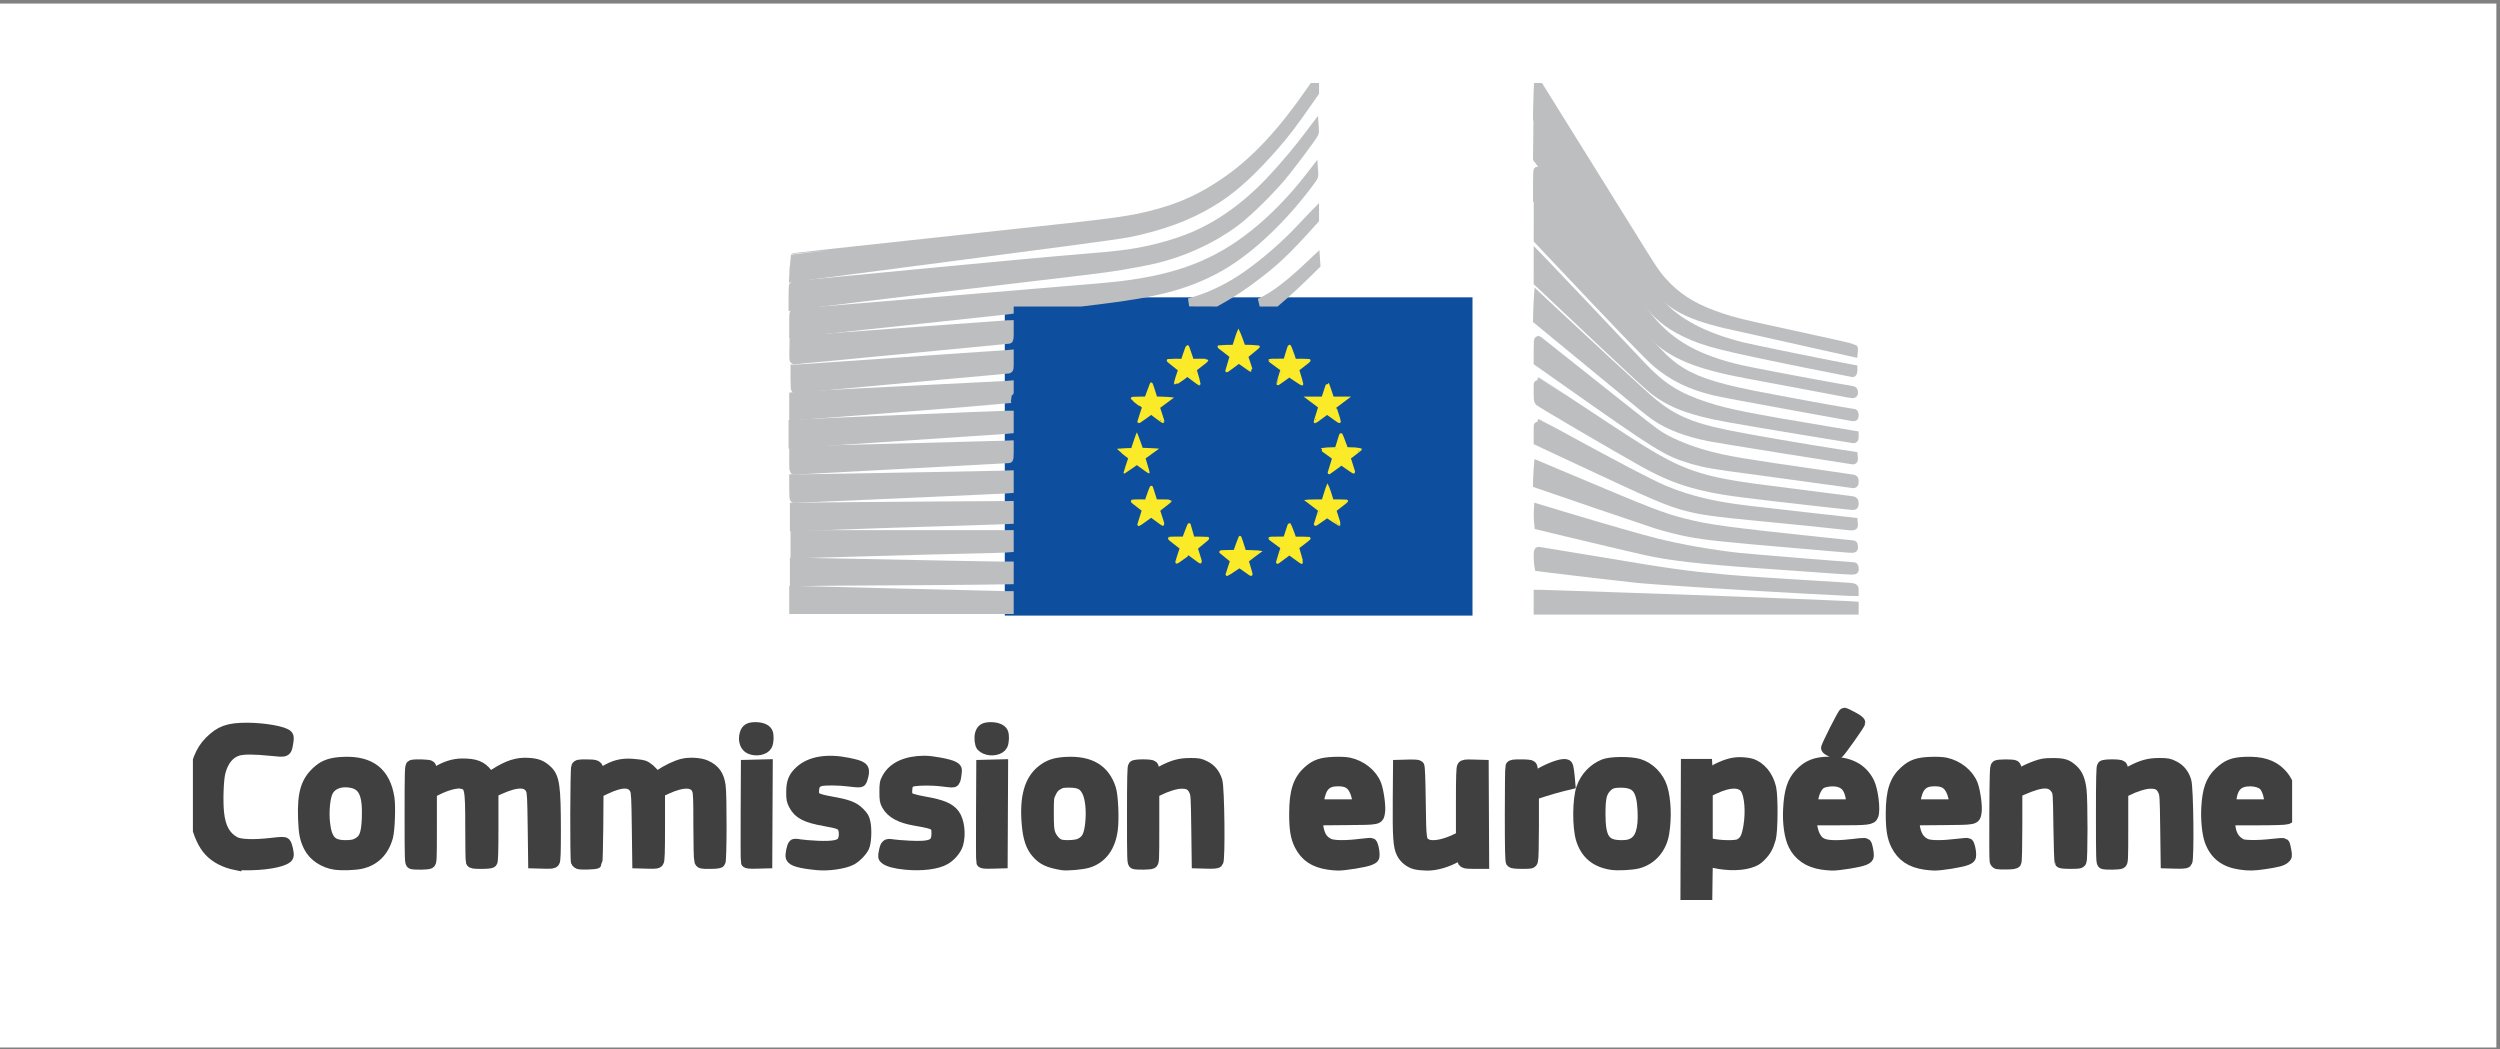 <svg width="193" height="81" viewBox="0 0 193 81" fill="none" xmlns="http://www.w3.org/2000/svg">
<rect x="0" y="0" width="193" height="81" fill="#808080" stroke="none"/>
<rect y="0.275" width="192.719" height="80.592" fill="white"/>
<g clip-path="url(#clip0_2350_63473)">
<path d="M172.959 66.695C171.762 66.523 171.033 65.965 170.645 64.925C170.442 64.38 170.33 63.3 170.381 62.366C170.455 60.988 170.712 60.265 171.34 59.664C171.946 59.084 172.383 58.908 173.31 58.87C174.569 58.818 175.401 59.072 176.027 59.701C176.577 60.252 176.814 60.878 176.899 62.006C176.957 62.779 176.869 63.089 176.563 63.196C176.426 63.244 175.561 63.272 174.215 63.272H172.084L172.128 63.743C172.184 64.345 172.407 64.784 172.795 65.058C173.072 65.254 173.146 65.27 173.805 65.291C174.195 65.304 174.907 65.265 175.387 65.205C175.866 65.146 176.283 65.122 176.314 65.152C176.345 65.183 176.405 65.409 176.448 65.654C176.525 66.091 176.523 66.103 176.346 66.256C176.147 66.427 175.782 66.521 174.725 66.673C173.949 66.784 173.606 66.788 172.959 66.695V66.695ZM175.224 61.716C175.176 61.254 174.982 60.775 174.763 60.576C174.564 60.396 174.14 60.265 173.746 60.262C172.769 60.255 172.327 60.694 172.196 61.803L172.155 62.15H173.712H175.269L175.224 61.716Z" fill="#404040" stroke="#404040" stroke-width="0.886"/>
<path d="M162.373 66.656C162.258 66.626 162.25 66.389 162.25 62.929C162.25 60.149 162.271 59.213 162.334 59.15C162.448 59.036 163.66 59.036 163.774 59.15C163.82 59.196 163.858 59.37 163.858 59.535C163.858 59.701 163.887 59.837 163.922 59.837C163.958 59.837 164.217 59.714 164.499 59.564C165.359 59.106 165.887 58.961 166.688 58.961C167.316 58.961 167.429 58.981 167.794 59.161C168.259 59.39 168.549 59.739 168.728 60.286C168.897 60.798 168.958 66.42 168.797 66.554C168.727 66.612 168.465 66.633 167.971 66.619L167.247 66.599L167.212 63.971C167.179 61.465 167.17 61.328 167.026 61.016C166.829 60.588 166.551 60.435 165.989 60.446C165.558 60.454 164.83 60.679 164.19 61.003L163.858 61.171V63.865C163.858 66.457 163.853 66.562 163.723 66.632C163.591 66.702 162.617 66.72 162.373 66.656V66.656Z" fill="#404040" stroke="#404040" stroke-width="0.886"/>
<path d="M154.196 66.659C154.129 66.639 154.057 66.555 154.037 66.471C154.016 66.387 154.008 64.717 154.019 62.759C154.036 59.687 154.053 59.191 154.144 59.134C154.275 59.051 155.403 59.046 155.532 59.128C155.584 59.161 155.643 59.334 155.663 59.512C155.683 59.69 155.727 59.836 155.759 59.836C155.792 59.836 155.975 59.74 156.167 59.622C156.358 59.504 156.79 59.308 157.128 59.186C157.671 58.991 157.829 58.965 158.477 58.965C159.309 58.965 159.554 59.042 159.998 59.444C160.363 59.775 160.554 60.237 160.641 61.001C160.736 61.835 160.736 66.32 160.641 66.498C160.577 66.619 160.489 66.633 159.841 66.633C159.336 66.633 159.097 66.607 159.058 66.546C159.027 66.498 158.985 65.276 158.966 63.83C158.933 61.364 158.923 61.188 158.792 60.965C158.377 60.26 157.692 60.253 156.118 60.938L155.682 61.129L155.68 63.794C155.68 65.349 155.652 66.502 155.613 66.563C155.563 66.642 155.392 66.672 154.933 66.681C154.595 66.688 154.264 66.677 154.196 66.659L154.196 66.659Z" fill="#404040" stroke="#404040" stroke-width="0.886"/>
<path d="M148.621 66.7C147.526 66.538 146.854 66.087 146.416 65.222C146.124 64.643 146.019 63.995 146.023 62.78C146.028 61.098 146.31 60.236 147.081 59.548C147.616 59.069 148.06 58.914 149.009 58.873C149.468 58.853 149.941 58.873 150.178 58.922C151.123 59.119 151.959 59.789 152.258 60.59C152.452 61.109 152.61 62.306 152.538 62.703C152.437 63.254 152.535 63.233 149.977 63.256L147.702 63.276L147.748 63.641C147.855 64.491 148.144 64.958 148.708 65.194C149.04 65.333 149.99 65.336 151.066 65.201C151.506 65.147 151.89 65.116 151.919 65.135C152.002 65.186 152.116 65.66 152.117 65.955C152.118 66.203 152.096 66.231 151.803 66.361C151.461 66.512 149.829 66.778 149.322 66.765C149.149 66.761 148.834 66.731 148.621 66.7V66.7ZM150.894 61.782C150.867 61.579 150.784 61.272 150.709 61.098C150.441 60.48 150.083 60.258 149.35 60.258C148.413 60.258 147.997 60.69 147.818 61.852L147.772 62.149H149.357H150.942L150.894 61.782Z" fill="#404040" stroke="#404040" stroke-width="0.886"/>
<path d="M141.437 58.033C141.233 57.938 141.049 57.818 141.029 57.765C140.991 57.666 142.304 55.07 142.39 55.074C142.416 55.074 142.689 55.209 142.997 55.372C143.363 55.566 143.556 55.709 143.556 55.787C143.556 55.899 142.068 58.003 141.89 58.142C141.839 58.182 141.673 58.142 141.437 58.033Z" fill="#404040" stroke="#404040" stroke-width="0.886"/>
<path d="M140.672 66.695C139.649 66.548 138.893 66.033 138.491 65.21C138.191 64.596 138.043 63.562 138.099 62.465C138.17 61.081 138.399 60.359 138.956 59.761C139.575 59.098 140.188 58.859 141.271 58.857C142.76 58.853 143.729 59.357 144.258 60.404C144.551 60.984 144.741 62.504 144.574 62.943C144.462 63.24 144.21 63.271 141.928 63.271H139.797L139.843 63.709C139.868 63.952 139.968 64.311 140.067 64.513C140.363 65.122 140.748 65.304 141.736 65.304C142.089 65.304 142.735 65.256 143.173 65.198C143.658 65.134 143.993 65.118 144.033 65.158C144.106 65.231 144.212 65.733 144.217 66.026C144.219 66.192 144.172 66.243 143.906 66.362C143.564 66.513 141.931 66.779 141.425 66.766C141.252 66.762 140.913 66.73 140.672 66.695V66.695ZM142.952 61.736C142.838 60.897 142.546 60.48 141.963 60.322C141.546 60.209 140.858 60.278 140.559 60.464C140.253 60.653 139.986 61.193 139.923 61.747L139.877 62.15H141.443H143.009L142.952 61.736Z" fill="#404040" stroke="#404040" stroke-width="0.886"/>
<path d="M130.19 64.237L130.208 59.032H130.977H131.746L131.767 59.4C131.778 59.602 131.801 59.768 131.817 59.768C131.833 59.768 132.043 59.661 132.285 59.531C133.114 59.083 133.719 58.892 134.297 58.895C134.585 58.895 134.965 58.938 135.142 58.988C135.874 59.196 136.478 59.924 136.682 60.842C136.83 61.511 136.812 64.154 136.656 64.725C136.487 65.34 136.293 65.691 135.905 66.08C135.634 66.352 135.471 66.446 135.055 66.575C134.242 66.826 132.95 66.776 131.904 66.454C131.793 66.419 131.782 66.531 131.765 67.91L131.746 69.403L130.959 69.423L130.172 69.442L130.19 64.237ZM134.283 65.205C134.729 64.972 134.888 64.668 135.037 63.762C135.214 62.681 135.119 61.435 134.818 60.916C134.461 60.3 133.566 60.281 132.328 60.864L131.781 61.121V63.105V65.088L132.043 65.156C132.703 65.328 133.993 65.356 134.283 65.205Z" fill="#404040" stroke="#404040" stroke-width="0.886"/>
<path d="M124.4 66.71C123.2 66.518 122.467 65.908 122.112 64.807C121.815 63.883 121.827 61.72 122.135 60.841C122.422 60.021 123.041 59.365 123.829 59.046C124.341 58.839 125.87 58.826 126.515 59.024C127.327 59.272 128.017 59.971 128.282 60.814C128.565 61.717 128.62 63.147 128.417 64.349C128.226 65.476 127.483 66.33 126.453 66.606C125.993 66.729 124.873 66.786 124.4 66.71L124.4 66.71ZM126.022 65.153C126.668 64.849 126.931 64.053 126.864 62.606C126.784 60.87 126.374 60.358 125.072 60.367C124.464 60.372 124.21 60.479 123.894 60.863C123.589 61.235 123.5 61.681 123.501 62.851C123.502 64.753 123.871 65.299 125.16 65.302C125.571 65.302 125.779 65.267 126.022 65.153Z" fill="#404040" stroke="#404040" stroke-width="0.886"/>
<path d="M116.699 66.549C116.636 66.486 116.615 65.574 116.615 62.877C116.615 60.903 116.634 59.238 116.658 59.177C116.693 59.086 116.827 59.066 117.412 59.066C117.873 59.066 118.154 59.096 118.208 59.15C118.256 59.198 118.292 59.426 118.292 59.676C118.292 59.919 118.304 60.117 118.318 60.117C118.332 60.117 118.544 59.983 118.79 59.818C119.326 59.458 120.301 59.061 120.688 59.044C120.942 59.032 120.974 59.051 121.024 59.231C121.054 59.341 121.1 59.674 121.126 59.971L121.173 60.512L120.552 60.664C120.211 60.748 119.579 60.931 119.147 61.07L118.362 61.324V63.799C118.362 65.237 118.334 66.349 118.294 66.454C118.227 66.631 118.215 66.633 117.504 66.633C117.036 66.633 116.753 66.604 116.699 66.549H116.699Z" fill="#404040" stroke="#404040" stroke-width="0.886"/>
<path d="M109.257 66.674C108.831 66.559 108.448 66.248 108.247 65.855C107.993 65.358 107.942 64.63 107.964 61.764L107.984 59.101L108.712 59.081C109.168 59.068 109.468 59.089 109.516 59.136C109.566 59.187 109.603 60.11 109.626 61.925C109.665 64.931 109.671 64.966 110.131 65.205C110.585 65.44 111.564 65.252 112.579 64.733L112.841 64.599V61.951C112.841 59.927 112.862 59.274 112.93 59.181C113.005 59.078 113.122 59.063 113.751 59.08L114.484 59.101L114.502 62.867L114.52 66.634H113.788C112.967 66.634 112.911 66.6 112.911 66.113C112.911 65.975 112.898 65.863 112.881 65.863C112.865 65.863 112.668 65.972 112.444 66.105C111.762 66.51 110.859 66.775 110.175 66.769C109.854 66.765 109.441 66.724 109.257 66.674L109.257 66.674Z" fill="#404040" stroke="#404040" stroke-width="0.886"/>
<path d="M102.566 66.7C101.471 66.538 100.799 66.087 100.361 65.221C100.066 64.638 99.962 63.994 99.967 62.78C99.974 61.097 100.256 60.236 101.026 59.548C101.561 59.069 102.004 58.914 102.954 58.873C103.413 58.853 103.886 58.873 104.123 58.922C105.068 59.119 105.904 59.789 106.203 60.59C106.397 61.109 106.555 62.306 106.483 62.703C106.382 63.254 106.479 63.233 103.922 63.256L101.647 63.276L101.694 63.641C101.804 64.501 102.054 64.922 102.602 65.172C102.954 65.332 103.873 65.343 105.011 65.201C105.451 65.147 105.835 65.117 105.864 65.135C105.947 65.186 106.061 65.66 106.062 65.955C106.063 66.204 106.041 66.231 105.748 66.361C105.406 66.512 103.774 66.778 103.267 66.765C103.094 66.761 102.779 66.732 102.566 66.7V66.7ZM104.834 61.782C104.809 61.579 104.727 61.272 104.653 61.098C104.388 60.481 104.028 60.258 103.295 60.258C102.358 60.258 101.942 60.69 101.763 61.852L101.717 62.149H103.298H104.879L104.834 61.782Z" fill="#404040" stroke="#404040" stroke-width="0.886"/>
<path d="M87.569 66.656C87.455 66.626 87.447 66.389 87.447 62.929C87.447 60.149 87.468 59.213 87.531 59.15C87.644 59.036 88.856 59.036 88.97 59.15C89.016 59.196 89.054 59.37 89.054 59.535C89.054 59.701 89.083 59.837 89.119 59.837C89.154 59.837 89.414 59.714 89.695 59.564C90.556 59.106 91.083 58.961 91.885 58.961C92.512 58.961 92.625 58.981 92.99 59.161C93.456 59.39 93.745 59.739 93.925 60.286C94.093 60.798 94.155 66.42 93.994 66.554C93.923 66.612 93.661 66.633 93.167 66.619L92.444 66.599L92.409 63.971C92.376 61.465 92.367 61.328 92.223 61.016C92.026 60.588 91.748 60.435 91.186 60.446C90.754 60.454 90.026 60.679 89.386 61.003L89.054 61.171V63.865C89.054 66.457 89.049 66.562 88.919 66.632C88.787 66.702 87.813 66.72 87.569 66.656L87.569 66.656Z" fill="#404040" stroke="#404040" stroke-width="0.886"/>
<path d="M81.996 66.735C80.96 66.557 80.532 66.36 80.076 65.852C79.629 65.353 79.41 64.703 79.318 63.602C79.146 61.55 79.509 60.246 80.463 59.49C80.978 59.081 81.483 58.915 82.327 58.873C84.15 58.784 85.245 59.441 85.715 60.906C85.884 61.433 85.962 63.21 85.853 64.042C85.68 65.364 85.034 66.235 83.988 66.559C83.556 66.693 82.365 66.798 81.996 66.735ZM83.359 65.171C83.923 64.91 84.121 64.533 84.224 63.532C84.321 62.572 84.219 61.6 83.97 61.099C83.693 60.543 83.351 60.366 82.555 60.364C82.031 60.364 81.922 60.386 81.634 60.556C81.38 60.705 81.263 60.839 81.11 61.151C80.916 61.547 80.912 61.577 80.912 62.781C80.912 63.774 80.936 64.075 81.036 64.363C81.166 64.735 81.489 65.107 81.786 65.225C82.095 65.348 83.047 65.315 83.359 65.171Z" fill="#404040" stroke="#404040" stroke-width="0.886"/>
<path d="M75.809 66.549C75.79 66.499 75.783 64.804 75.793 62.781L75.811 59.102L76.597 59.082L77.384 59.062L77.366 62.831L77.348 66.599L76.595 66.619C76.032 66.634 75.834 66.615 75.809 66.549H75.809Z" fill="#404040" stroke="#404040" stroke-width="0.886"/>
<path d="M76.09 57.778C75.975 57.727 75.846 57.642 75.803 57.588C75.681 57.434 75.632 56.949 75.71 56.666C75.808 56.311 76.003 56.193 76.494 56.193C76.933 56.193 77.265 56.323 77.381 56.54C77.486 56.737 77.469 57.291 77.35 57.52C77.18 57.85 76.549 57.978 76.09 57.778Z" fill="#404040" stroke="#404040" stroke-width="0.886"/>
<path d="M69.912 66.7C69.155 66.628 68.593 66.481 68.364 66.295C68.211 66.17 68.208 66.147 68.287 65.753C68.395 65.212 68.456 65.16 68.892 65.235C69.084 65.268 69.681 65.316 70.22 65.343C71.936 65.427 72.351 65.234 72.351 64.347C72.351 63.638 72.258 63.581 70.66 63.305C69.521 63.109 68.842 62.743 68.507 62.146C68.353 61.871 68.333 61.75 68.333 61.133C68.333 60.488 68.349 60.402 68.539 60.059C68.992 59.239 69.994 58.789 71.373 58.785C71.979 58.785 73.326 59.043 73.609 59.216C73.832 59.352 73.836 59.363 73.793 59.73C73.741 60.174 73.697 60.306 73.586 60.346C73.541 60.362 73.174 60.331 72.77 60.277C71.925 60.164 70.588 60.188 70.315 60.322C70.213 60.372 70.095 60.489 70.053 60.583C69.964 60.778 69.95 61.371 70.031 61.498C70.126 61.648 70.567 61.79 71.382 61.934C72.719 62.171 73.286 62.408 73.647 62.882C74.011 63.361 74.138 64.418 73.919 65.156C73.794 65.578 73.39 66.061 72.949 66.318C72.341 66.672 71.165 66.82 69.912 66.7H69.912Z" fill="#404040" stroke="#404040" stroke-width="0.886"/>
<path d="M63.092 66.733C61.78 66.603 61.199 66.441 61.099 66.177C61.038 66.015 61.175 65.341 61.293 65.222C61.327 65.188 61.52 65.193 61.731 65.234C61.94 65.273 62.567 65.325 63.125 65.35C64.281 65.4 64.854 65.295 65.048 64.999C65.216 64.741 65.254 64.251 65.129 63.95C64.989 63.615 64.805 63.537 63.685 63.339C62.239 63.083 61.677 62.795 61.329 62.133C61.158 61.807 61.136 61.691 61.139 61.134C61.143 60.375 61.295 59.998 61.776 59.554C62.558 58.831 63.857 58.611 65.441 58.934C66.598 59.17 66.735 59.277 66.611 59.846C66.565 60.053 66.494 60.258 66.453 60.302C66.396 60.36 66.186 60.356 65.643 60.287C64.766 60.175 63.678 60.162 63.33 60.258C62.982 60.355 62.833 60.547 62.794 60.948C62.733 61.586 62.896 61.701 64.193 61.934C65.469 62.163 65.893 62.325 66.317 62.748C66.621 63.052 66.689 63.169 66.76 63.512C66.876 64.074 66.826 65.059 66.664 65.39C66.501 65.723 66.042 66.186 65.701 66.36C65.142 66.646 63.944 66.817 63.092 66.733V66.733Z" fill="#404040" stroke="#404040" stroke-width="0.886"/>
<path d="M57.638 66.549C57.62 66.499 57.612 64.804 57.622 62.781L57.64 59.102L58.427 59.082L59.214 59.062L59.195 62.831L59.177 66.599L58.425 66.619C57.862 66.634 57.664 66.615 57.638 66.549H57.638Z" fill="#404040" stroke="#404040" stroke-width="0.886"/>
<path d="M57.908 57.773C57.562 57.622 57.407 57.164 57.538 56.677C57.636 56.312 57.829 56.193 58.324 56.193C58.763 56.193 59.095 56.323 59.211 56.54C59.316 56.737 59.299 57.291 59.18 57.52C59.008 57.853 58.379 57.978 57.908 57.773Z" fill="#404040" stroke="#404040" stroke-width="0.886"/>
<path d="M44.677 66.657C44.619 66.633 44.549 66.579 44.521 66.537C44.438 66.412 44.456 59.359 44.539 59.203C44.603 59.084 44.691 59.067 45.243 59.067C46.045 59.067 46.144 59.117 46.144 59.525C46.144 59.697 46.162 59.838 46.183 59.838C46.204 59.838 46.432 59.71 46.69 59.554C47.406 59.121 47.973 58.973 48.752 59.016C49.105 59.036 49.519 59.09 49.672 59.137C49.939 59.219 50.332 59.557 50.549 59.891L50.652 60.05L50.966 59.835C51.474 59.488 52.196 59.141 52.663 59.021C53.208 58.881 54.036 58.926 54.469 59.119C55.147 59.421 55.462 59.858 55.577 60.658C55.681 61.377 55.67 66.445 55.565 66.551C55.511 66.605 55.235 66.635 54.794 66.635C54.122 66.635 54.106 66.631 54.04 66.455C54 66.351 53.971 65.225 53.971 63.759C53.971 61.6 53.956 61.202 53.858 60.958C53.595 60.299 52.763 60.27 51.438 60.872L50.897 61.119V63.758C50.897 65.775 50.876 66.427 50.808 66.519C50.732 66.623 50.616 66.638 49.987 66.62L49.254 66.6L49.219 63.902C49.189 61.584 49.168 61.168 49.068 60.947C48.769 60.286 48.021 60.267 46.723 60.886L46.149 61.16L46.13 63.857C46.118 65.34 46.084 66.58 46.051 66.612C45.982 66.681 44.828 66.72 44.677 66.657H44.677Z" fill="#404040" stroke="#404040" stroke-width="0.886"/>
<path d="M31.8 66.657C31.686 66.627 31.678 66.388 31.678 62.888C31.678 59.546 31.689 59.147 31.788 59.109C31.994 59.03 33.114 59.063 33.201 59.151C33.247 59.197 33.285 59.371 33.285 59.536C33.285 59.702 33.304 59.838 33.327 59.838C33.35 59.838 33.549 59.726 33.769 59.59C34.397 59.202 35.046 59 35.675 58.998C36.681 58.994 37.161 59.182 37.587 59.742L37.806 60.031L38.184 59.789C39.231 59.119 39.936 58.892 40.798 58.948C41.465 58.991 41.787 59.117 42.196 59.496C42.76 60.017 42.855 60.679 42.858 64.116C42.858 65.847 42.838 66.427 42.771 66.519C42.695 66.623 42.578 66.637 41.95 66.62L41.217 66.6L41.182 63.902C41.152 61.584 41.131 61.168 41.031 60.947C40.727 60.276 39.93 60.264 38.509 60.907L38.037 61.12V63.793C38.037 65.779 38.016 66.489 37.953 66.551C37.899 66.605 37.618 66.635 37.157 66.635C36.572 66.635 36.438 66.615 36.403 66.524C36.379 66.463 36.36 65.286 36.36 63.909C36.36 60.737 36.325 60.581 35.572 60.44C35.231 60.377 34.43 60.593 33.772 60.925L33.285 61.171V63.865C33.285 66.458 33.28 66.563 33.15 66.633C33.018 66.703 32.044 66.721 31.8 66.657L31.8 66.657Z" fill="#404040" stroke="#404040" stroke-width="0.886"/>
<path d="M25.889 66.703C25.016 66.581 24.237 66.062 23.887 65.373C23.582 64.772 23.494 64.332 23.453 63.2C23.38 61.197 23.667 60.284 24.625 59.474C25.096 59.076 25.626 58.907 26.521 58.871C28.583 58.787 29.705 59.667 30.01 61.608C30.108 62.238 30.043 64.07 29.904 64.584C29.601 65.699 28.904 66.401 27.869 66.634C27.399 66.74 26.397 66.775 25.889 66.703ZM27.52 65.17C28.138 64.884 28.324 64.455 28.375 63.2C28.456 61.211 28.074 60.47 26.906 60.349C26.141 60.27 25.526 60.555 25.26 61.114C25.044 61.569 24.941 62.663 25.035 63.517C25.183 64.872 25.581 65.304 26.675 65.301C27.075 65.301 27.322 65.261 27.52 65.17Z" fill="#404040" stroke="#404040" stroke-width="0.886"/>
<path d="M18.19 66.729C17.363 66.562 16.652 66.19 16.175 65.674C15.275 64.699 14.776 62.573 14.968 60.535C15.115 58.982 15.489 57.993 16.199 57.276C17.003 56.463 17.631 56.236 19.064 56.236C20.401 56.237 21.948 56.515 22.182 56.798C22.251 56.882 22.253 57.003 22.192 57.365C22.076 58.043 22.103 58.032 20.914 57.91C19.62 57.778 18.795 57.778 18.357 57.906C17.687 58.106 17.202 58.698 16.966 59.605C16.819 60.173 16.76 61.819 16.854 62.74C16.975 63.921 17.374 64.633 18.14 65.034C18.545 65.246 19.592 65.283 20.917 65.13C21.752 65.034 21.935 65.031 22.012 65.109C22.129 65.225 22.283 65.939 22.224 66.091C22.098 66.422 20.864 66.706 19.413 66.739C18.837 66.751 18.287 66.746 18.19 66.727V66.729Z" fill="#404040" stroke="#404040" stroke-width="0.886"/>
<path d="M78.012 35.241V23.398H95.623H113.235V35.241V47.084H95.623H78.012V35.241ZM96.164 44.134C96.424 44.324 96.645 44.459 96.654 44.433C96.664 44.407 96.597 44.142 96.505 43.844L96.338 43.301L96.834 42.933L97.331 42.564L96.723 42.544L96.115 42.524L95.93 41.928C95.828 41.601 95.734 41.343 95.721 41.356C95.708 41.37 95.61 41.631 95.503 41.937L95.309 42.494L94.732 42.515C94.415 42.526 94.156 42.558 94.156 42.586C94.156 42.615 94.344 42.779 94.574 42.951C94.803 43.124 94.992 43.303 94.993 43.349C94.993 43.394 94.916 43.651 94.82 43.918C94.724 44.185 94.645 44.424 94.645 44.45C94.645 44.475 94.881 44.336 95.168 44.142L95.692 43.787L96.164 44.134ZM91.299 43.158L91.782 42.806L92.246 43.159C92.501 43.352 92.724 43.497 92.741 43.48C92.766 43.455 92.589 42.851 92.428 42.412C92.412 42.367 92.605 42.167 92.858 41.967C93.11 41.768 93.317 41.577 93.317 41.541C93.317 41.507 93.051 41.478 92.726 41.478H92.135L91.992 40.997C91.914 40.733 91.85 40.475 91.85 40.425C91.85 40.252 91.745 40.438 91.562 40.94L91.378 41.443L90.775 41.463C90.444 41.474 90.173 41.506 90.175 41.533C90.175 41.561 90.394 41.749 90.659 41.951L91.141 42.32L90.941 42.915C90.831 43.242 90.757 43.51 90.778 43.51C90.799 43.51 91.034 43.352 91.299 43.158V43.158ZM99.137 43.107L99.54 42.798L100.031 43.163C100.3 43.364 100.535 43.514 100.552 43.497C100.569 43.48 100.505 43.216 100.41 42.91C100.315 42.604 100.237 42.336 100.237 42.315C100.236 42.293 100.44 42.125 100.69 41.941C100.94 41.757 101.144 41.578 101.144 41.542C101.144 41.507 100.883 41.478 100.564 41.478H99.985L99.779 40.923C99.667 40.618 99.556 40.38 99.534 40.393C99.512 40.407 99.42 40.657 99.329 40.948L99.163 41.478H98.546C98.207 41.478 97.931 41.501 97.933 41.53C97.933 41.559 98.154 41.738 98.422 41.927C98.689 42.116 98.908 42.292 98.908 42.318C98.908 42.343 98.829 42.596 98.733 42.879C98.477 43.634 98.46 43.624 99.137 43.107ZM88.406 40.225L88.873 39.883L89.323 40.225C89.571 40.413 89.799 40.567 89.829 40.567C89.859 40.567 89.795 40.303 89.686 39.981L89.489 39.395L89.988 39.018L90.487 38.64L89.863 38.605L89.239 38.57L89.068 38.009L88.896 37.449L88.768 37.747C88.698 37.911 88.603 38.171 88.556 38.325L88.473 38.605H87.89C87.569 38.605 87.307 38.63 87.307 38.661C87.307 38.693 87.511 38.868 87.761 39.053C88.011 39.236 88.216 39.395 88.216 39.404C88.216 39.414 88.137 39.653 88.041 39.936C87.861 40.465 87.839 40.567 87.903 40.567C87.923 40.567 88.15 40.413 88.406 40.225V40.225ZM101.934 40.3C102.134 40.153 102.337 40.008 102.386 39.979C102.441 39.947 102.648 40.049 102.923 40.246C103.169 40.423 103.4 40.567 103.436 40.567C103.471 40.567 103.409 40.309 103.298 39.995C103.187 39.68 103.121 39.401 103.151 39.375C103.181 39.349 103.41 39.173 103.66 38.984L104.114 38.64L103.488 38.605L102.861 38.57L102.696 38.019C102.604 37.716 102.504 37.495 102.473 37.528C102.441 37.562 102.348 37.816 102.267 38.094L102.118 38.6L101.474 38.62L100.83 38.64L101.284 38.984C101.534 39.173 101.763 39.35 101.794 39.376C101.825 39.403 101.756 39.681 101.642 39.996C101.527 40.31 101.464 40.567 101.502 40.567C101.539 40.567 101.733 40.447 101.934 40.3V40.3ZM87.344 36.184L87.765 35.887L88.241 36.235C88.503 36.427 88.729 36.572 88.744 36.556C88.759 36.541 88.694 36.278 88.6 35.972C88.505 35.667 88.427 35.409 88.426 35.4C88.425 35.391 88.653 35.217 88.931 35.014L89.438 34.645L88.818 34.611L88.198 34.576L88.007 34.03C87.901 33.73 87.798 33.468 87.777 33.447C87.756 33.426 87.651 33.678 87.544 34.007L87.35 34.606L86.752 34.626L86.154 34.646L86.608 34.991C86.858 35.181 87.073 35.344 87.087 35.355C87.101 35.364 87.03 35.619 86.93 35.92C86.83 36.222 86.748 36.494 86.748 36.525C86.748 36.595 86.817 36.555 87.344 36.184V36.184ZM103.019 36.27C103.237 36.103 103.453 35.944 103.5 35.917C103.548 35.889 103.785 36.016 104.059 36.218C104.32 36.41 104.544 36.54 104.555 36.505C104.567 36.471 104.492 36.203 104.388 35.91C104.285 35.617 104.212 35.368 104.227 35.357C104.242 35.345 104.459 35.181 104.709 34.991L105.163 34.645L104.569 34.611L103.976 34.576L103.766 33.998C103.65 33.68 103.54 33.42 103.52 33.42C103.501 33.421 103.406 33.681 103.309 33.998L103.132 34.576L102.506 34.611L101.88 34.645L102.368 34.99C102.637 35.179 102.868 35.343 102.882 35.354C102.905 35.372 102.674 36.19 102.568 36.465C102.504 36.634 102.593 36.595 103.019 36.27ZM88.455 32.251L88.869 31.95L89.102 32.124C89.229 32.22 89.439 32.377 89.567 32.473C89.696 32.569 89.82 32.648 89.843 32.648C89.865 32.648 89.794 32.382 89.684 32.055L89.484 31.462L89.983 31.092L90.482 30.721L89.874 30.701L89.267 30.681L89.082 30.085C88.98 29.758 88.886 29.501 88.873 29.514C88.859 29.527 88.761 29.788 88.654 30.094L88.46 30.651L87.884 30.672C87.566 30.683 87.308 30.714 87.308 30.741C87.308 30.769 87.484 30.916 87.697 31.069C87.91 31.222 88.113 31.383 88.149 31.426C88.191 31.477 88.153 31.688 88.04 32.019C87.945 32.301 87.866 32.561 87.866 32.595C87.866 32.67 87.925 32.635 88.455 32.251V32.251ZM101.732 32.486C101.851 32.398 102.061 32.239 102.2 32.136L102.452 31.946L102.932 32.297C103.197 32.49 103.435 32.648 103.462 32.648C103.489 32.648 103.419 32.375 103.307 32.041C103.194 31.706 103.11 31.428 103.119 31.421C103.128 31.415 103.353 31.247 103.618 31.048L104.1 30.686H103.502H102.903L102.698 30.073L102.494 29.46L102.294 30.073L102.094 30.686H101.469H100.844L101.326 31.048C101.591 31.247 101.816 31.415 101.825 31.421C101.835 31.428 101.75 31.706 101.638 32.041C101.525 32.375 101.451 32.648 101.474 32.648C101.497 32.648 101.613 32.575 101.732 32.486ZM92.511 29.192C92.416 28.893 92.339 28.621 92.339 28.587C92.339 28.553 92.543 28.375 92.793 28.191C93.043 28.007 93.247 27.831 93.247 27.8C93.247 27.768 92.983 27.743 92.659 27.743H92.071L91.881 27.171C91.701 26.63 91.686 26.608 91.603 26.768C91.555 26.861 91.46 27.119 91.391 27.34L91.265 27.743H90.684C90.364 27.743 90.102 27.772 90.102 27.808C90.102 27.843 90.308 28.023 90.558 28.208C90.809 28.392 91.003 28.576 90.988 28.616C90.816 29.087 90.655 29.651 90.683 29.68C90.703 29.7 90.917 29.572 91.158 29.395C91.4 29.219 91.631 29.075 91.671 29.076C91.712 29.076 91.949 29.233 92.198 29.422C92.448 29.61 92.659 29.758 92.667 29.75C92.676 29.741 92.605 29.49 92.511 29.192ZM100.059 29.423C100.348 29.619 100.585 29.752 100.585 29.718C100.585 29.685 100.527 29.487 100.456 29.278C100.2 28.524 100.189 28.576 100.692 28.205C100.941 28.022 101.144 27.843 101.144 27.808C101.144 27.772 100.884 27.743 100.567 27.743H99.989L99.79 27.183C99.681 26.874 99.569 26.622 99.542 26.622C99.515 26.622 99.421 26.874 99.332 27.183L99.17 27.743H98.55C98.209 27.743 97.931 27.767 97.933 27.796C97.933 27.824 98.154 28.003 98.422 28.192C98.689 28.381 98.908 28.557 98.908 28.583C98.908 28.608 98.829 28.861 98.733 29.145C98.637 29.428 98.559 29.686 98.559 29.718C98.559 29.75 98.778 29.617 99.045 29.422L99.532 29.067L100.059 29.423ZM95.22 28.323C95.67 27.979 95.632 27.975 96.251 28.441C96.462 28.6 96.644 28.702 96.656 28.668C96.667 28.633 96.597 28.384 96.499 28.113C96.402 27.843 96.322 27.593 96.322 27.558C96.322 27.524 96.525 27.339 96.774 27.147C97.022 26.954 97.227 26.773 97.228 26.744C97.228 26.716 96.967 26.692 96.644 26.692H96.058L95.859 26.131C95.75 25.823 95.638 25.571 95.609 25.571C95.581 25.571 95.484 25.815 95.393 26.114L95.229 26.657L94.622 26.677C94.289 26.688 94.017 26.72 94.017 26.747C94.017 26.775 94.192 26.921 94.403 27.073C95.019 27.515 95.008 27.488 94.815 28.093C94.573 28.85 94.549 28.837 95.22 28.323V28.323Z" fill="#0D4F9E" stroke="#0D4F9E" stroke-width="0.886"/>
<path d="M86.794 36.493C86.794 36.462 87.068 35.612 87.139 35.421L87.159 35.368L87.108 35.325C87.08 35.301 86.88 35.148 86.665 34.984C86.449 34.821 86.273 34.685 86.275 34.683C86.279 34.679 86.525 34.671 86.826 34.661C87.29 34.646 87.374 34.641 87.38 34.63C87.384 34.623 87.448 34.429 87.523 34.201C87.598 33.972 87.683 33.724 87.713 33.65L87.767 33.516L87.781 33.545C87.813 33.607 88.174 34.602 88.174 34.626C88.174 34.626 88.246 34.63 88.333 34.63C88.469 34.63 88.709 34.642 89.224 34.672L89.326 34.679L88.927 34.969C88.707 35.129 88.495 35.283 88.456 35.311L88.383 35.362L88.389 35.397C88.393 35.416 88.424 35.528 88.459 35.646C88.626 36.193 88.698 36.447 88.698 36.486C88.698 36.499 88.675 36.486 88.514 36.379C88.421 36.317 87.927 35.961 87.793 35.859L87.766 35.839L87.422 36.081C87.105 36.304 86.862 36.469 86.813 36.495C86.798 36.503 86.794 36.503 86.794 36.495L86.794 36.493Z" fill="#FAEA27" stroke="#FAEA27" stroke-width="0.111"/>
<path d="M87.922 32.529C87.929 32.507 88.008 32.258 88.099 31.978C88.189 31.697 88.263 31.464 88.263 31.46C88.263 31.45 87.903 31.168 87.617 30.953C87.498 30.863 87.4 30.781 87.399 30.772C87.399 30.742 87.556 30.731 88.02 30.729C88.465 30.729 88.466 30.729 88.487 30.688C88.498 30.666 88.553 30.515 88.61 30.351C88.774 29.881 88.858 29.651 88.871 29.637C88.885 29.623 88.955 29.825 89.128 30.377L89.235 30.719L89.67 30.732C89.91 30.739 90.159 30.751 90.225 30.758L90.344 30.771L90.19 30.885C90.105 30.948 89.901 31.099 89.736 31.222L89.436 31.445L89.574 31.862C89.73 32.327 89.788 32.525 89.779 32.553C89.775 32.563 89.57 32.419 89.322 32.234L88.872 31.896L88.799 31.948C88.759 31.977 88.564 32.117 88.368 32.259C88.171 32.401 87.987 32.529 87.96 32.544C87.911 32.569 87.91 32.568 87.922 32.529H87.922Z" fill="#FAEA27" stroke="#FAEA27" stroke-width="0.221"/>
<path d="M92.351 29.481C92.077 29.28 91.674 28.994 91.663 28.994C91.659 28.994 91.519 29.09 91.353 29.207C91.013 29.446 90.74 29.627 90.732 29.618C90.715 29.602 90.965 28.778 91.049 28.572C91.058 28.55 90.992 28.49 90.768 28.317C90.607 28.194 90.405 28.034 90.318 27.962C90.184 27.851 90.166 27.83 90.195 27.819C90.213 27.811 90.46 27.805 90.744 27.804C91.027 27.804 91.268 27.797 91.278 27.79C91.289 27.782 91.35 27.614 91.413 27.416C91.532 27.048 91.645 26.752 91.669 26.752C91.691 26.752 91.722 26.833 91.881 27.311C91.966 27.566 92.046 27.781 92.058 27.788C92.07 27.796 92.322 27.802 92.616 27.803C92.916 27.803 93.157 27.81 93.162 27.819C93.168 27.827 93.099 27.893 93.01 27.965C92.845 28.098 92.418 28.43 92.326 28.497L92.274 28.535L92.305 28.646C92.321 28.707 92.394 28.953 92.467 29.192C92.539 29.43 92.596 29.632 92.593 29.64C92.588 29.648 92.481 29.577 92.351 29.481H92.351Z" fill="#FAEA27" stroke="#FAEA27" stroke-width="0.221"/>
<path d="M87.913 40.484C87.913 40.473 87.992 40.224 88.089 39.931C88.235 39.49 88.262 39.394 88.243 39.372C88.231 39.357 88.079 39.238 87.906 39.107C87.53 38.823 87.385 38.702 87.399 38.681C87.404 38.672 87.642 38.664 87.936 38.664C88.226 38.664 88.473 38.658 88.484 38.651C88.496 38.644 88.538 38.531 88.577 38.402C88.669 38.099 88.877 37.572 88.893 37.601C88.9 37.613 88.97 37.836 89.049 38.096C89.128 38.356 89.204 38.59 89.217 38.617L89.241 38.665H89.781C90.084 38.665 90.326 38.672 90.331 38.681C90.337 38.689 90.141 38.848 89.896 39.034C89.651 39.219 89.45 39.382 89.45 39.397C89.45 39.41 89.505 39.583 89.572 39.779C89.702 40.16 89.791 40.466 89.776 40.481C89.764 40.493 89.511 40.316 89.162 40.05C89.009 39.933 88.874 39.841 88.863 39.845C88.852 39.85 88.686 39.967 88.496 40.105C88.131 40.37 87.939 40.504 87.923 40.504C87.917 40.504 87.913 40.495 87.913 40.484L87.913 40.484Z" fill="#FAEA27" stroke="#FAEA27" stroke-width="0.221"/>
<path d="M94.706 28.615C94.706 28.589 94.902 27.935 95.004 27.618L95.038 27.513L94.999 27.482C94.977 27.464 94.904 27.404 94.837 27.349C94.769 27.293 94.592 27.156 94.443 27.044C94.072 26.766 94.085 26.777 94.114 26.758C94.127 26.75 94.387 26.74 94.692 26.736L95.247 26.73L95.318 26.5C95.445 26.087 95.541 25.798 95.576 25.718L95.61 25.639L95.662 25.753C95.715 25.867 95.812 26.124 95.951 26.515L96.025 26.725L96.579 26.735C96.884 26.74 97.138 26.75 97.145 26.756C97.161 26.773 97.057 26.863 96.633 27.201C96.429 27.363 96.262 27.507 96.261 27.522C96.261 27.536 96.324 27.733 96.401 27.96C96.544 28.379 96.614 28.608 96.599 28.608C96.57 28.608 96.432 28.521 96.276 28.404C95.966 28.172 95.646 27.959 95.625 27.972C95.614 27.978 95.413 28.127 95.177 28.302C94.681 28.671 94.706 28.654 94.706 28.615L94.706 28.615Z" fill="#FAEA27" stroke="#FAEA27" stroke-width="0.221"/>
<path d="M100.317 29.538C100.209 29.471 99.988 29.326 99.827 29.215L99.532 29.014L99.202 29.253C98.833 29.521 98.64 29.651 98.628 29.639C98.623 29.634 98.699 29.385 98.796 29.084C98.894 28.783 98.97 28.535 98.966 28.532C98.962 28.528 98.79 28.404 98.581 28.253C98.136 27.929 98.025 27.843 98.025 27.82C98.025 27.809 98.238 27.803 98.6 27.803C99.038 27.803 99.178 27.797 99.192 27.781C99.201 27.769 99.258 27.59 99.318 27.382C99.439 26.965 99.524 26.717 99.545 26.717C99.566 26.717 99.67 26.975 99.821 27.4C99.894 27.607 99.963 27.782 99.973 27.789C99.982 27.796 100.223 27.803 100.506 27.804C100.789 27.804 101.036 27.811 101.054 27.818C101.082 27.829 101.066 27.849 100.949 27.946C100.874 28.009 100.729 28.122 100.628 28.198C100.527 28.274 100.405 28.368 100.357 28.407C100.309 28.446 100.251 28.491 100.229 28.507L100.189 28.535L100.236 28.707C100.261 28.802 100.337 29.049 100.403 29.255C100.47 29.46 100.523 29.636 100.52 29.645C100.516 29.654 100.426 29.606 100.318 29.538L100.317 29.538Z" fill="#FAEA27" stroke="#FAEA27" stroke-width="0.221"/>
<path d="M101.558 32.441C101.577 32.371 101.659 32.113 101.739 31.867C101.852 31.52 101.88 31.416 101.864 31.4C101.852 31.389 101.646 31.233 101.407 31.054L100.971 30.728H101.548H102.124L102.306 30.169C102.407 29.861 102.494 29.614 102.5 29.621C102.506 29.628 102.592 29.88 102.691 30.181L102.87 30.728H103.42H103.971L103.527 31.062C103.283 31.246 103.077 31.402 103.07 31.409C103.063 31.416 103.108 31.575 103.17 31.763C103.32 32.21 103.409 32.511 103.403 32.544C103.396 32.573 103.24 32.469 102.75 32.111C102.484 31.917 102.453 31.899 102.421 31.92C102.401 31.932 102.232 32.058 102.044 32.199C101.703 32.455 101.547 32.568 101.531 32.568C101.526 32.568 101.538 32.511 101.558 32.441H101.558Z" fill="#FAEA27" stroke="#FAEA27" stroke-width="0.221"/>
<path d="M102.609 36.483C102.628 36.433 102.758 36.012 102.855 35.687L102.95 35.364L102.911 35.328C102.889 35.308 102.681 35.158 102.449 34.994C102.218 34.83 102.033 34.691 102.04 34.686C102.056 34.672 102.764 34.634 102.991 34.635C103.085 34.635 103.162 34.63 103.162 34.627C103.162 34.611 103.412 33.813 103.463 33.666C103.492 33.581 103.522 33.518 103.529 33.526C103.546 33.544 103.702 33.945 103.835 34.311C103.89 34.465 103.944 34.601 103.953 34.613C103.964 34.627 104.018 34.635 104.112 34.635C104.315 34.634 105.003 34.673 105.016 34.686C105.023 34.691 104.84 34.838 104.61 35.012C104.372 35.191 104.188 35.342 104.183 35.362C104.178 35.381 104.244 35.61 104.33 35.87C104.415 36.13 104.491 36.369 104.498 36.401C104.51 36.458 104.509 36.459 104.472 36.439C104.394 36.397 104.226 36.285 103.925 36.071C103.755 35.951 103.602 35.843 103.585 35.832C103.559 35.815 103.488 35.862 103.101 36.151C102.852 36.338 102.637 36.495 102.623 36.5C102.607 36.507 102.602 36.5 102.609 36.483L102.609 36.483Z" fill="#FAEA27" stroke="#FAEA27" stroke-width="0.221"/>
<path d="M101.546 40.448C101.552 40.416 101.632 40.165 101.722 39.891C101.812 39.617 101.884 39.392 101.882 39.391C101.882 39.391 101.839 39.357 101.791 39.318C101.743 39.279 101.537 39.121 101.333 38.967L100.963 38.686L101.069 38.675C101.128 38.669 101.391 38.664 101.654 38.664H102.132L102.149 38.624C102.159 38.603 102.217 38.414 102.28 38.204C102.342 37.995 102.414 37.771 102.44 37.706L102.487 37.588L102.528 37.675C102.55 37.723 102.604 37.876 102.648 38.016C102.692 38.155 102.756 38.358 102.79 38.467L102.851 38.664H103.39C103.686 38.664 103.94 38.668 103.955 38.674C103.973 38.681 103.852 38.784 103.566 39.003C103.338 39.178 103.13 39.337 103.105 39.357L103.059 39.394L103.199 39.822C103.34 40.255 103.408 40.489 103.397 40.501C103.393 40.505 103.181 40.368 102.925 40.197L102.459 39.885L102.404 39.917C102.374 39.935 102.216 40.044 102.053 40.161C101.745 40.379 101.645 40.447 101.575 40.484C101.535 40.506 101.535 40.505 101.546 40.448L101.546 40.448Z" fill="#FAEA27" stroke="#FAEA27" stroke-width="0.221"/>
<path d="M98.619 43.394C98.619 43.373 98.699 43.113 98.797 42.815C98.895 42.517 98.971 42.271 98.967 42.268C98.963 42.264 98.79 42.139 98.581 41.987C98.136 41.664 98.025 41.578 98.025 41.555C98.025 41.544 98.238 41.538 98.601 41.538C99.132 41.538 99.178 41.533 99.193 41.507C99.201 41.49 99.258 41.318 99.318 41.126C99.447 40.712 99.526 40.486 99.543 40.486C99.56 40.486 99.674 40.761 99.825 41.169C99.895 41.357 99.961 41.517 99.971 41.524C99.982 41.531 100.223 41.538 100.506 41.538C100.789 41.538 101.036 41.546 101.055 41.553C101.083 41.564 101.065 41.584 100.94 41.687C100.859 41.754 100.658 41.911 100.492 42.036L100.191 42.264L100.2 42.325C100.205 42.359 100.256 42.544 100.314 42.737C100.429 43.119 100.509 43.414 100.5 43.423C100.489 43.435 100.226 43.254 99.883 43C99.659 42.833 99.534 42.75 99.521 42.761C99.418 42.842 98.704 43.376 98.667 43.399C98.621 43.429 98.619 43.429 98.619 43.393L98.619 43.394Z" fill="#FAEA27" stroke="#FAEA27" stroke-width="0.221"/>
<path d="M94.723 44.341C94.723 44.332 94.803 44.094 94.9 43.812C95.049 43.382 95.073 43.297 95.052 43.282C94.953 43.207 94.251 42.636 94.243 42.624C94.22 42.587 94.306 42.579 94.801 42.571L95.325 42.562L95.364 42.457C95.386 42.399 95.472 42.159 95.555 41.923C95.638 41.687 95.711 41.487 95.719 41.479C95.732 41.465 95.822 41.724 95.998 42.284L96.086 42.567L96.553 42.579C96.81 42.586 97.059 42.597 97.106 42.603L97.191 42.615L96.743 42.947C96.497 43.129 96.295 43.286 96.295 43.294C96.295 43.303 96.35 43.489 96.417 43.707C96.555 44.158 96.602 44.337 96.586 44.352C96.572 44.366 96.397 44.249 96.011 43.968C95.838 43.841 95.69 43.745 95.677 43.75C95.663 43.755 95.543 43.835 95.409 43.926C95.107 44.134 94.758 44.358 94.738 44.358C94.73 44.358 94.723 44.35 94.723 44.341V44.341Z" fill="#FAEA27" stroke="#FAEA27" stroke-width="0.221"/>
<path d="M90.853 43.345C90.859 43.309 90.938 43.061 91.028 42.793L91.19 42.307L91.118 42.249C91.078 42.217 90.924 42.098 90.775 41.983C90.438 41.725 90.252 41.567 90.262 41.55C90.267 41.542 90.52 41.537 90.826 41.537H91.381L91.409 41.471C91.425 41.435 91.501 41.232 91.579 41.02C91.734 40.601 91.797 40.461 91.812 40.503C91.817 40.518 91.838 40.593 91.858 40.67C91.879 40.747 91.943 40.973 92.002 41.173L92.108 41.537H92.651C92.95 41.537 93.21 41.544 93.228 41.551C93.257 41.562 93.237 41.585 93.097 41.708C93.006 41.787 92.805 41.952 92.65 42.075C92.494 42.197 92.367 42.309 92.366 42.324C92.366 42.338 92.418 42.512 92.484 42.709C92.617 43.108 92.69 43.369 92.673 43.386C92.658 43.402 92.524 43.31 92.142 43.023C91.962 42.887 91.805 42.772 91.794 42.767C91.782 42.763 91.605 42.88 91.401 43.028C90.977 43.335 90.87 43.41 90.853 43.41C90.846 43.41 90.846 43.38 90.853 43.344L90.853 43.345Z" fill="#FAEA27" stroke="#FAEA27" stroke-width="0.221"/>
<path d="M61.27 20.655C61.289 20.216 61.309 19.851 61.313 19.845C61.318 19.839 62.678 19.688 64.334 19.509C67.58 19.159 79.445 17.872 82.393 17.55C86.136 17.141 87.384 16.954 88.875 16.58C91.149 16.01 92.852 15.227 94.799 13.856C96.938 12.351 98.963 10.177 101.091 7.1L101.517 6.484V6.814V7.143L100.989 7.901C99.842 9.547 99.264 10.307 98.432 11.259C96.765 13.167 95.429 14.407 94.08 15.296C92.349 16.438 90.454 17.226 88.064 17.799C86.801 18.101 86.875 18.091 75.722 19.556C72.093 20.032 67.401 20.646 65.295 20.92C63.188 21.193 61.413 21.425 61.35 21.436L61.235 21.454L61.27 20.655Z" fill="#BCBEC0" stroke="#BCBEC0" stroke-width="0.626"/>
<path d="M61.192 22.829C61.192 22.38 61.209 22.013 61.23 22.013C61.27 22.013 69.233 21.251 71.323 21.047C75.679 20.622 82.098 20.033 84.01 19.882C84.71 19.826 85.461 19.761 85.678 19.735C85.896 19.709 86.296 19.664 86.568 19.634C88.414 19.431 90.636 18.857 92.196 18.18C94.381 17.232 96.439 15.708 98.335 13.634C99.421 12.445 100.193 11.52 101.099 10.319L101.492 9.799L101.507 10.037C101.521 10.262 101.503 10.301 101.164 10.78C100.556 11.637 99.37 13.194 98.946 13.689C97.951 14.851 96.598 16.188 95.609 16.986C95.036 17.449 94.07 18.07 93.313 18.464C91.571 19.369 89.976 19.912 87.976 20.279C85.801 20.678 85.555 20.712 80.144 21.347C73.858 22.084 61.696 23.554 61.328 23.621L61.192 23.646V22.829Z" fill="#BCBEC0" stroke="#BCBEC0" stroke-width="0.626"/>
<path d="M61.242 24.94C61.242 24.203 61.249 24.143 61.332 24.143C61.381 24.143 63.688 23.954 66.459 23.723C69.229 23.492 73.664 23.123 76.314 22.904C84.319 22.24 85.743 22.117 86.593 22.012C91.011 21.467 93.937 20.326 96.816 18.027C98.294 16.847 99.757 15.348 101.023 13.718L101.443 13.178L101.458 13.408C101.473 13.631 101.458 13.656 100.939 14.344C98.758 17.229 96.121 19.631 93.804 20.844C91.476 22.062 89.235 22.648 84.888 23.176L83.455 23.35L80.7 23.35L77.945 23.35V23.643V23.936L77.71 23.966C77.581 23.983 73.929 24.375 69.594 24.837C65.259 25.299 61.606 25.69 61.477 25.707L61.242 25.738L61.242 24.94Z" fill="#BCBEC0" stroke="#BCBEC0" stroke-width="0.626"/>
<path d="M61.253 27.032L61.267 26.253L69.421 25.648C73.905 25.315 77.658 25.041 77.76 25.039L77.945 25.035V25.63C77.945 26.124 77.932 26.224 77.871 26.224C77.805 26.224 73.585 26.631 64.49 27.514C62.812 27.677 61.394 27.81 61.339 27.81C61.243 27.81 61.24 27.783 61.253 27.031L61.253 27.032Z" fill="#BCBEC0" stroke="#BCBEC0" stroke-width="0.626"/>
<path d="M61.341 29.248V28.455H61.486C61.643 28.455 70.781 27.824 72.954 27.664C73.674 27.61 74.975 27.522 75.845 27.467C76.714 27.412 77.543 27.357 77.685 27.345L77.945 27.322V27.912C77.945 28.485 77.941 28.503 77.834 28.524C77.772 28.537 77.033 28.605 76.191 28.676C75.348 28.748 73.969 28.872 73.127 28.952C71.078 29.147 61.436 30.04 61.383 30.04C61.36 30.04 61.341 29.684 61.341 29.248V29.248Z" fill="#BCBEC0" stroke="#BCBEC0" stroke-width="0.626"/>
<path d="M61.242 31.357V30.592L61.452 30.566C61.735 30.531 70.084 30.094 74.758 29.869C76.171 29.801 77.466 29.735 77.636 29.721L77.945 29.697V30.265C77.945 30.578 77.939 30.835 77.933 30.837C77.926 30.841 76.119 30.983 73.918 31.156C65.687 31.805 61.584 32.121 61.416 32.121H61.242L61.242 31.357Z" fill="#BCBEC0" stroke="#BCBEC0" stroke-width="0.626"/>
<path d="M61.192 33.506V32.724L61.65 32.694C62.13 32.662 66.101 32.489 70.236 32.32C71.581 32.265 73.768 32.175 75.095 32.12C76.422 32.066 77.607 32.022 77.727 32.022H77.945V32.588V33.154L77.685 33.181C77.543 33.196 73.868 33.443 69.519 33.729C65.17 34.015 61.518 34.258 61.402 34.269L61.192 34.288V33.506Z" fill="#BCBEC0" stroke="#BCBEC0" stroke-width="0.626"/>
<path d="M61.242 35.549V34.765L63.602 34.705C64.9 34.671 66.729 34.623 67.666 34.597C70.644 34.514 72.967 34.453 75.079 34.4C76.207 34.372 77.313 34.343 77.537 34.334L77.945 34.318V34.879C77.945 35.32 77.931 35.44 77.877 35.44C77.84 35.44 74.121 35.641 69.613 35.886C65.104 36.131 61.376 36.332 61.329 36.332C61.25 36.332 61.242 36.262 61.242 35.549V35.549Z" fill="#BCBEC0" stroke="#BCBEC0" stroke-width="0.626"/>
<path d="M61.242 37.72V36.927L62.02 36.927C62.449 36.927 63.855 36.905 65.146 36.879C66.437 36.852 69.439 36.797 71.817 36.757C74.195 36.716 76.547 36.67 77.043 36.656L77.945 36.629V37.195V37.761L77.537 37.79C77.194 37.816 61.486 38.515 61.304 38.514C61.257 38.513 61.242 38.321 61.242 37.72V37.72Z" fill="#BCBEC0" stroke="#BCBEC0" stroke-width="0.626"/>
<path d="M61.291 39.909V39.124L64.294 39.091C65.945 39.073 69.692 39.043 72.62 39.025L77.945 38.992V39.565V40.137L77.167 40.169C76.739 40.187 74.921 40.245 73.127 40.299C69.305 40.413 66.175 40.518 63.49 40.62C62.431 40.66 61.502 40.693 61.427 40.693H61.291V39.909Z" fill="#BCBEC0" stroke="#BCBEC0" stroke-width="0.626"/>
<path d="M61.341 42.006V41.238H69.643H77.945V41.779V42.32L77.587 42.347C77.389 42.363 76.038 42.399 74.585 42.429C73.13 42.459 69.739 42.549 67.048 42.629C64.358 42.709 61.973 42.775 61.748 42.775H61.341V42.006Z" fill="#BCBEC0" stroke="#BCBEC0" stroke-width="0.626"/>
<path d="M61.291 44.164V43.369H61.6C61.77 43.369 63.532 43.402 65.517 43.443C73.355 43.603 76.664 43.666 77.29 43.666H77.945V44.228V44.791L75.758 44.823C74.555 44.841 71.059 44.867 67.987 44.881C64.916 44.895 62.153 44.918 61.847 44.933L61.291 44.959V44.164Z" fill="#BCBEC0" stroke="#BCBEC0" stroke-width="0.626"/>
<path d="M61.242 46.317V45.549L61.477 45.55C61.606 45.55 65.169 45.639 69.396 45.748C73.622 45.856 77.275 45.945 77.513 45.946L77.945 45.946V46.516V47.086H69.594H61.242V46.317Z" fill="#BCBEC0" stroke="#BCBEC0" stroke-width="0.626"/>
<path d="M97.684 23.128C98.482 22.72 99.618 21.845 100.824 20.709L101.59 19.988L101.607 20.221L101.623 20.453L100.74 21.32C100.254 21.797 99.555 22.449 99.185 22.769L98.514 23.351H97.881H97.249L97.684 23.128Z" fill="#BCBEC0" stroke="#BCBEC0" stroke-width="0.626"/>
<path d="M92.287 23.199C93.642 22.788 95.089 22.058 96.362 21.145C97.827 20.094 99.24 18.853 100.48 17.528C100.837 17.147 101.217 16.746 101.323 16.637L101.517 16.439V16.7V16.96L100.765 17.789C99.802 18.852 98.959 19.698 98.305 20.257C97.058 21.323 95.618 22.36 94.499 22.998L93.882 23.35L92.844 23.346L91.806 23.342L92.287 23.196V23.199Z" fill="#BCBEC0" stroke="#BCBEC0" stroke-width="0.626"/>
<path d="M142.704 27.156C138.944 26.324 133.672 25.146 133.194 25.032C130.024 24.273 128.694 23.486 127.213 21.492C126.673 20.765 124.055 16.999 120.45 11.761L118.663 9.166L118.669 8.491C118.672 8.12 118.689 7.522 118.706 7.162L118.737 6.508L122.382 12.365C124.386 15.586 126.376 18.785 126.804 19.473C127.81 21.089 128.055 21.422 128.743 22.112C129.799 23.171 131.013 23.866 132.899 24.493C133.882 24.82 134.581 24.991 137.54 25.632C140.759 26.33 143.072 26.849 143.105 26.882C143.119 26.896 143.124 26.983 143.115 27.076L143.1 27.244L142.704 27.156Z" fill="#BCBEC0" stroke="#BCBEC0" stroke-width="0.626"/>
<path d="M139.567 28.111C132.765 26.734 131.634 26.446 130.081 25.7C128.679 25.025 127.865 24.33 126.728 22.838C126.351 22.343 124.382 19.758 122.352 17.093L118.662 12.246L118.675 11.036L118.688 9.826L119.624 11.2C126.238 20.902 127.309 22.439 128.074 23.315C129.432 24.871 131.468 25.957 134.469 26.726C135.102 26.888 140.964 28.085 142.593 28.384L143.075 28.473V28.637C143.075 28.737 143.051 28.801 143.013 28.799C142.979 28.799 141.428 28.488 139.567 28.111H139.567Z" fill="#BCBEC0" stroke="#BCBEC0" stroke-width="0.626"/>
<path d="M141.938 30.235C141.408 30.131 139.941 29.854 138.677 29.619C134.793 28.9 134.034 28.754 133.241 28.573C130.179 27.873 128.514 27.014 127.127 25.419C126.277 24.44 125.471 23.49 122.082 19.471L118.663 15.417V14.271C118.663 13.64 118.682 13.145 118.705 13.171C118.728 13.197 120.632 15.715 122.937 18.768C125.242 21.82 127.229 24.44 127.354 24.59C129.01 26.59 131.067 27.729 134.41 28.5C135.154 28.671 139.642 29.526 141.592 29.868C142.313 29.994 142.952 30.107 143.013 30.119C143.099 30.136 143.124 30.176 143.124 30.289C143.124 30.475 143.163 30.476 141.938 30.235Z" fill="#BCBEC0" stroke="#BCBEC0" stroke-width="0.626"/>
<path d="M142.853 32.169C142.744 32.148 140.487 31.737 137.837 31.257C135.187 30.778 132.707 30.309 132.327 30.216C130.482 29.766 129.145 29.114 127.872 28.043C127.249 27.518 125 25.186 119.859 19.733L118.715 18.519L118.716 17.454L118.716 16.389L118.925 16.635C119.039 16.771 119.877 17.763 120.786 18.84C127.125 26.35 128.205 27.553 129.339 28.37C130.587 29.267 132.203 29.838 135.191 30.435C137.482 30.893 142.859 31.873 143.08 31.873C143.155 31.873 143.174 31.909 143.174 32.047C143.174 32.233 143.172 32.234 142.853 32.169H142.853Z" fill="#BCBEC0" stroke="#BCBEC0" stroke-width="0.626"/>
<path d="M139.171 33.26C133.359 32.297 132.51 32.142 131.388 31.849C129.839 31.444 128.887 31.026 127.865 30.301C127.355 29.939 126.192 28.862 120.257 23.257L118.712 21.799L118.714 20.778L118.715 19.758L119.172 20.229C119.701 20.775 125.736 27.146 126.72 28.198C128.252 29.836 129.505 30.629 131.688 31.344C133.334 31.882 134.958 32.207 141.16 33.239L143.174 33.574V33.739C143.174 33.865 143.153 33.903 143.087 33.9C143.04 33.896 141.277 33.609 139.171 33.26H139.171Z" fill="#BCBEC0" stroke="#BCBEC0" stroke-width="0.626"/>
<path d="M137.713 34.699C134.859 34.242 132.28 33.82 131.981 33.76C130.238 33.411 128.883 32.901 127.834 32.199C127.614 32.052 127.034 31.602 126.545 31.199C126.056 30.795 124.354 29.395 122.765 28.088C121.175 26.78 119.602 25.486 119.269 25.212L118.665 24.713L118.669 24.268C118.672 24.022 118.688 23.61 118.706 23.351L118.737 22.881L119.874 23.946C122.435 26.345 125.978 29.619 127.113 30.634C128.919 32.25 130.359 32.909 133.439 33.53C135.147 33.875 139.376 34.604 142.037 35.013L143.099 35.176L143.115 35.358C143.129 35.521 143.118 35.54 143.016 35.535C142.953 35.53 140.567 35.155 137.713 34.699H137.713Z" fill="#BCBEC0" stroke="#BCBEC0" stroke-width="0.626"/>
<path d="M140.456 38.782C134.406 38.098 133.346 37.961 132.038 37.688C130.045 37.273 128.667 36.752 126.792 35.703C124.615 34.485 118.939 31.159 118.8 31.02C118.724 30.943 118.712 30.834 118.712 30.189C118.712 29.78 118.722 29.445 118.734 29.445C118.746 29.445 119.841 30.166 121.169 31.047C125.265 33.766 126.687 34.681 127.821 35.328C130.114 36.637 131.856 37.17 135.377 37.643C136.557 37.801 142.161 38.521 142.754 38.59C143.16 38.638 143.174 38.647 143.174 38.863C143.174 39.056 143.172 39.058 142.988 39.053C142.886 39.048 141.747 38.928 140.456 38.782Z" fill="#BCBEC0" stroke="#BCBEC0" stroke-width="0.626"/>
<path d="M140.008 36.951C138.416 36.726 136.403 36.45 135.535 36.337C132.381 35.93 131.56 35.788 130.509 35.468C128.641 34.9 128.005 34.505 120.85 29.46L118.712 27.953V27.083C118.712 26.394 118.725 26.223 118.774 26.261C118.808 26.287 120.07 27.289 121.579 28.487C127.551 33.23 127.702 33.347 128.3 33.707C129.123 34.204 130.451 34.738 131.743 35.094C133.237 35.505 134.476 35.715 140.505 36.58C141.851 36.773 143.001 36.941 143.062 36.955C143.155 36.975 143.174 37.012 143.174 37.176C143.174 37.36 143.164 37.373 143.038 37.368C142.963 37.363 141.599 37.177 140.008 36.951Z" fill="#BCBEC0" stroke="#BCBEC0" stroke-width="0.626"/>
<path d="M141.765 40.515C140.48 40.372 137.781 40.099 135.687 39.9C132.472 39.593 131.437 39.452 130.297 39.162C128.836 38.79 127.792 38.346 122.073 35.664C120.755 35.046 119.459 34.439 119.194 34.315L118.712 34.089V33.377C118.712 32.986 118.724 32.666 118.739 32.666C118.753 32.666 119.37 32.998 120.11 33.403C124.711 35.923 127.314 37.288 128.423 37.76C129.831 38.359 131.331 38.786 133.068 39.083C134.085 39.257 135.037 39.372 140.134 39.941L143.099 40.272L143.115 40.458C143.133 40.682 143.233 40.678 141.765 40.515H141.765Z" fill="#BCBEC0" stroke="#BCBEC0" stroke-width="0.626"/>
<path d="M142.037 42.298C141.616 42.26 140.215 42.14 138.924 42.03C133.19 41.541 131.705 41.386 130.375 41.132C129.716 41.007 128.685 40.749 127.953 40.526C127.517 40.393 119.618 37.706 118.824 37.421L118.663 37.363L118.67 36.984C118.673 36.775 118.69 36.445 118.707 36.25L118.737 35.895L121.085 36.885C127.49 39.587 128.328 39.912 130.004 40.337C131.887 40.815 133.372 41.016 140.872 41.807C142.038 41.93 143.022 42.031 143.058 42.031C143.101 42.031 143.124 42.092 143.124 42.204C143.124 42.408 143.204 42.401 142.037 42.298H142.037Z" fill="#BCBEC0" stroke="#BCBEC0" stroke-width="0.626"/>
<path d="M140.11 43.862C138.656 43.758 136.788 43.626 135.959 43.568C131.21 43.234 128.934 42.971 126.94 42.526C126.166 42.353 122.298 41.44 120.887 41.097C120.329 40.961 119.625 40.791 119.321 40.719L118.769 40.587L118.737 40.231C118.72 40.036 118.712 39.728 118.721 39.549L118.737 39.223L120.936 39.885C123.894 40.775 126.747 41.594 127.83 41.863C129.769 42.344 132.058 42.748 134.254 42.995C134.878 43.065 142.841 43.716 143.076 43.716C143.155 43.716 143.174 43.749 143.174 43.889C143.174 44.101 143.521 44.105 140.11 43.862H140.11Z" fill="#BCBEC0" stroke="#BCBEC0" stroke-width="0.626"/>
<path d="M138.998 45.498C133.957 45.223 127.534 44.808 126.354 44.681C124.955 44.531 121.114 44.083 119.652 43.9L118.788 43.791L118.753 43.593C118.734 43.484 118.717 43.199 118.715 42.961C118.713 42.6 118.725 42.527 118.789 42.527C118.832 42.527 120.783 42.85 123.126 43.244C128.945 44.224 130.086 44.384 133.34 44.68C134.519 44.788 138.357 45.043 141.963 45.254C143.206 45.327 143.174 45.319 143.174 45.527V45.699L142.815 45.692C142.618 45.688 140.9 45.601 138.998 45.498L138.998 45.498Z" fill="#BCBEC0" stroke="#BCBEC0" stroke-width="0.626"/>
<path d="M118.712 46.492V45.848L119.021 45.848C119.191 45.848 120.197 45.881 121.257 45.921C122.317 45.961 124.308 46.028 125.68 46.07C129.443 46.184 141.478 46.644 142.667 46.718L143.174 46.75V46.943V47.136H130.943H118.712V46.492Z" fill="#BCBEC0" stroke="#BCBEC0" stroke-width="0.626"/>
</g>
<defs>
<clipPath id="clip0_2350_63473">
<rect width="162.059" height="63.072" fill="white" transform="translate(14.892 6.406)"/>
</clipPath>
</defs>
</svg>
